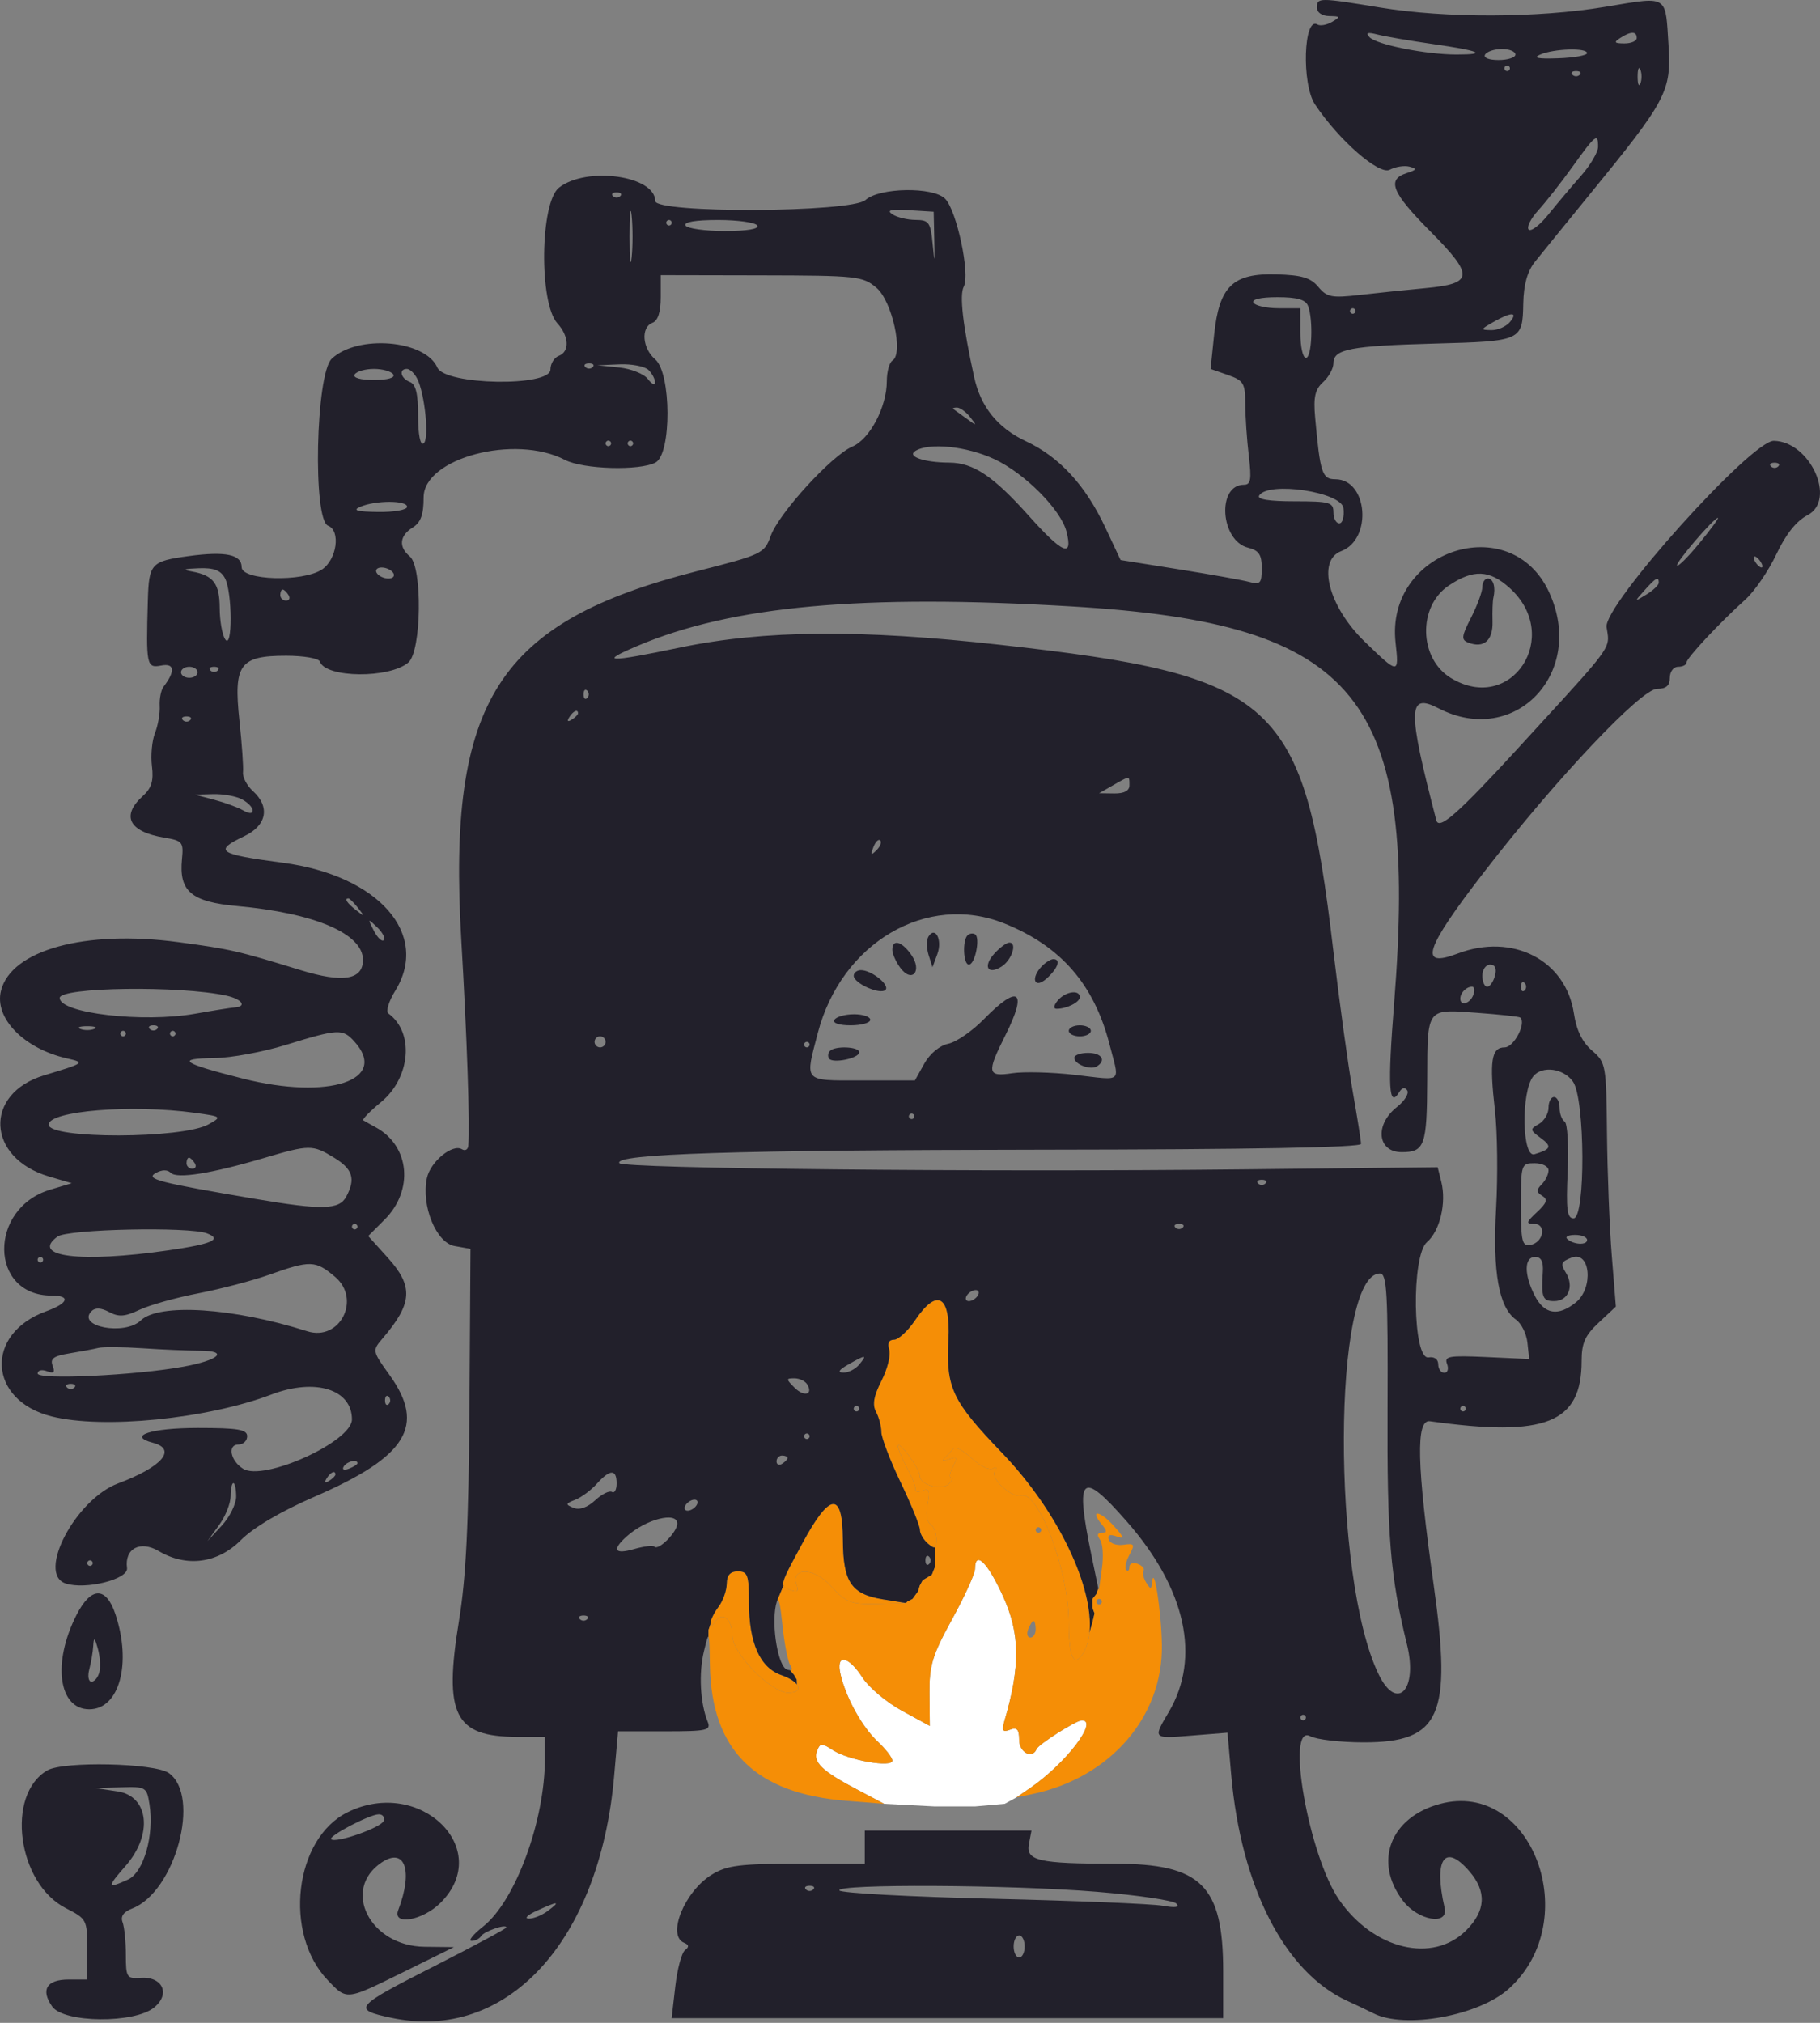 <svg width="90" height="100" viewBox="0 0 90 100" fill="none" xmlns="http://www.w3.org/2000/svg">
<rect x="0" y="0" width="90" height="100" fill="#808080" stroke="none"/>
<path d="M46.901 66.229C46.781 68.622 47.076 69.244 49.556 71.827C52.336 74.723 54.105 78.499 53.876 80.713C53.835 81.108 53.73 81.454 53.556 81.736C53.104 82.467 52.852 81.919 52.85 80.204C52.848 77.62 51.342 73.647 50.471 73.929C50.045 74.066 48.975 73.09 49.183 72.753C49.312 72.545 49.279 72.486 49.095 72.6C48.933 72.7 48.463 72.47 48.051 72.089C47.639 71.708 47.231 71.491 47.143 71.608C47.055 71.724 46.862 71.931 46.713 72.067C46.547 72.22 46.629 72.248 46.927 72.141C47.338 71.994 47.367 72.049 47.122 72.507C46.964 72.804 46.924 73.046 47.034 73.046C47.144 73.046 47.1 73.181 46.935 73.346C46.576 73.705 45.492 73.417 45.483 72.96C45.477 72.597 44.414 71.151 44.405 71.492C44.401 71.612 44.608 72.103 44.864 72.583C45.12 73.063 45.305 73.543 45.276 73.65C45.247 73.757 45.406 73.775 45.628 73.689C45.95 73.566 45.999 73.701 45.87 74.348C45.776 74.82 45.833 75.239 46.007 75.347C46.172 75.449 46.307 75.786 46.307 76.095C46.307 76.323 46.291 76.449 46.236 76.486C46.177 76.525 46.074 76.464 45.898 76.318C45.673 76.132 45.489 75.82 45.489 75.626C45.489 75.431 45.06 74.376 44.535 73.281C44.01 72.185 43.581 71.063 43.581 70.786C43.581 70.51 43.463 70.063 43.318 69.793C43.129 69.44 43.206 69.01 43.591 68.254C43.885 67.677 44.056 66.985 43.971 66.717C43.872 66.403 43.956 66.229 44.209 66.229C44.425 66.229 44.893 65.797 45.25 65.269C46.346 63.646 47.011 64.033 46.901 66.229Z" fill="#F58E06"/>
<path d="M41.681 76.114C41.691 78.205 42.093 78.808 43.647 79.061L44.808 79.25L43.368 79.284C42.058 79.315 41.851 79.234 41.075 78.388C40.216 77.453 39.05 77.472 39.412 78.415C39.506 78.66 39.408 78.723 39.112 78.61C38.919 78.536 38.79 78.493 38.745 78.388C38.657 78.185 38.891 77.752 39.612 76.416C39.636 76.373 39.66 76.328 39.684 76.283C41.042 73.769 41.668 73.715 41.681 76.114Z" fill="#F58E06"/>
<path d="M37.036 79.19C37.036 81.225 37.576 82.439 38.643 82.812C39.033 82.948 39.296 83.121 39.412 83.277C39.574 83.496 39.445 83.681 38.968 83.681C38.14 83.681 36.218 81.728 36.218 80.886C36.218 80.049 35.719 79.625 35.374 80.169C35.254 80.358 35.153 80.407 35.135 80.292C35.133 80.281 35.132 80.27 35.132 80.256C35.13 80.097 35.308 79.729 35.528 79.438C35.748 79.147 35.932 78.633 35.937 78.295C35.943 77.866 36.11 77.682 36.491 77.682C36.971 77.682 37.036 77.864 37.036 79.19Z" fill="#F58E06"/>
<path d="M42.354 88.452L43.717 89.171L46.219 89.302H48.216L49.685 89.171L50.261 88.858L50.943 88.39C52.71 87.177 54.339 85.044 53.498 85.044C53.223 85.044 51.361 86.226 51.261 86.464C51.045 86.977 50.398 86.635 50.398 86.007C50.398 85.492 50.292 85.375 49.945 85.508C49.572 85.65 49.526 85.564 49.685 85.022C50.46 82.367 50.44 80.763 49.608 78.928C48.841 77.236 48.216 76.621 48.216 77.558C48.216 77.79 47.706 78.91 47.082 80.047C46.103 81.83 45.95 82.334 45.963 83.717L45.978 85.32L44.603 84.571C43.846 84.16 42.97 83.424 42.654 82.937C41.933 81.822 41.316 81.741 41.569 82.794C41.851 83.969 42.644 85.391 43.418 86.114C43.807 86.478 44.126 86.892 44.126 87.035C44.126 87.4 41.95 87.018 41.19 86.521C40.637 86.159 40.553 86.162 40.403 86.555C40.19 87.111 40.638 87.546 42.354 88.452Z" fill="white"/>
<path fill-rule="evenodd" clip-rule="evenodd" d="M65.736 0.795C65.376 0.79 65.122 0.618 65.122 0.378C65.122 -0.125 65.218 -0.125 68.258 0.374C71.497 0.906 76.052 0.893 79.366 0.34C81.056 0.059 81.791 -0.102 82.134 0.194C82.432 0.45 82.434 1.05 82.508 2.213C82.654 4.518 82.44 4.923 78.584 9.644C77.404 11.089 76.194 12.578 75.896 12.953C75.531 13.412 75.345 14.078 75.327 14.992C75.291 16.853 75.258 16.868 70.968 16.985C66.763 17.1 65.94 17.259 65.94 17.955C65.94 18.214 65.71 18.634 65.43 18.889C65.029 19.251 64.944 19.628 65.034 20.635C65.28 23.386 65.38 23.692 66.034 23.692C67.637 23.692 67.878 26.655 66.324 27.246C65.105 27.71 65.697 29.988 67.486 31.722C69.16 33.344 69.188 33.344 69.011 31.773C68.496 27.196 74.713 25.157 76.607 29.282C78.437 33.266 74.906 36.965 71.135 35.015C69.609 34.226 69.593 35.037 71.026 40.55C71.158 41.058 72.103 40.223 75.128 36.924C78.894 32.815 79.507 32.199 79.517 31.573C79.52 31.405 79.48 31.237 79.446 31C79.289 29.92 86.611 21.77 87.719 21.792C89.518 21.827 90.827 24.721 89.382 25.469C88.835 25.752 88.313 26.405 87.844 27.397C87.453 28.223 86.764 29.23 86.313 29.635C85.024 30.794 83.399 32.533 83.395 32.758C83.393 32.871 83.208 32.963 82.983 32.963C82.755 32.963 82.574 33.205 82.574 33.508C82.574 33.896 82.392 34.053 81.946 34.053C81.152 34.053 76.936 38.518 73.371 43.133C70.445 46.92 70.135 47.88 72.076 47.142C74.802 46.105 77.435 47.463 77.832 50.11C77.954 50.929 78.244 51.522 78.723 51.933C79.413 52.527 79.432 52.632 79.466 56.046C79.486 57.972 79.592 60.684 79.703 62.071L79.905 64.593L79.058 65.384C78.381 66.016 78.211 66.397 78.211 67.275C78.211 70.355 76.439 71.06 70.712 70.26C70.007 70.161 70.058 72.398 70.899 78.374C71.807 84.828 71.225 86.135 67.443 86.135C66.297 86.135 65.103 85.998 64.79 85.83C63.56 85.172 64.715 91.728 66.212 93.904C67.911 96.375 70.847 97.085 72.505 95.427C73.474 94.458 73.525 93.514 72.664 92.512C71.44 91.09 70.884 91.906 71.436 94.315C71.641 95.208 70.127 94.951 69.375 93.964C67.907 92.041 68.747 89.841 71.202 89.178C75.749 87.95 78.359 94.912 74.624 98.305C73.143 99.651 69.471 100.32 67.913 99.528C67.653 99.395 67.072 99.119 66.622 98.914C63.54 97.51 61.371 93.285 60.884 87.737L60.702 85.657L58.958 85.797C57.909 85.881 57.424 85.926 57.319 85.747C57.226 85.59 57.427 85.26 57.798 84.632C59.386 81.94 58.642 78.551 55.732 75.228C53.464 72.637 53.153 72.926 53.968 76.864L54.313 78.531L54.215 78.804L54.024 79.045V79.485L54.126 79.758L54.024 80.204L53.876 80.713C54.105 78.499 52.336 74.723 49.556 71.827C47.076 69.244 46.781 68.622 46.901 66.229C47.011 64.033 46.346 63.646 45.25 65.269C44.893 65.797 44.425 66.229 44.209 66.229C43.956 66.229 43.872 66.403 43.971 66.717C44.056 66.985 43.885 67.677 43.591 68.254C43.206 69.01 43.129 69.44 43.318 69.793C43.463 70.063 43.581 70.51 43.581 70.786C43.581 71.063 44.01 72.185 44.535 73.281C45.06 74.376 45.489 75.431 45.489 75.626C45.489 75.82 45.673 76.132 45.898 76.318C46.074 76.464 46.177 76.525 46.236 76.486V77.463L46.083 77.849L45.628 78.122L45.483 78.388L45.401 78.667L45.128 79.045L44.864 79.181L44.808 79.25L43.647 79.061C42.093 78.808 41.691 78.205 41.681 76.114C41.668 73.715 41.042 73.769 39.684 76.283L39.612 76.416C38.891 77.752 38.657 78.185 38.745 78.388L38.431 79.139C38.424 79.153 38.417 79.17 38.41 79.19C38.396 79.23 38.383 79.283 38.368 79.349C38.143 80.412 38.482 82.391 38.915 82.535C38.982 82.557 39.035 82.568 39.074 82.569L39.266 82.794L39.402 83.03L39.412 83.277C39.296 83.121 39.033 82.948 38.643 82.812C37.576 82.439 37.036 81.225 37.036 79.19C37.036 77.864 36.971 77.682 36.491 77.682C36.11 77.682 35.943 77.866 35.937 78.295C35.932 78.633 35.748 79.147 35.528 79.438C35.308 79.729 35.13 80.097 35.132 80.256C35.132 80.27 35.133 80.281 35.135 80.292L35.039 80.576V80.919C35.001 80.852 34.935 81.116 34.809 81.636C34.547 82.719 34.626 84.199 34.994 85.112C35.168 85.544 34.967 85.589 32.874 85.589H30.563L30.37 87.793C29.655 95.989 25.051 100.974 19.329 99.747C17.405 99.334 17.504 99.217 21.494 97.189C23.444 96.197 25.039 95.341 25.039 95.285C25.039 95.096 23.94 95.471 23.791 95.712C23.71 95.843 23.497 95.95 23.318 95.948C23.14 95.947 23.396 95.628 23.889 95.24C25.486 93.981 26.947 90.013 26.947 86.935V85.862H25.57C22.48 85.862 21.934 84.777 22.695 80.136C23.048 77.979 23.176 75.357 23.215 69.506L23.266 61.739L22.478 61.598C21.569 61.436 20.823 59.609 21.109 58.244C21.28 57.429 22.378 56.526 22.845 56.815C23.002 56.911 23.143 56.83 23.158 56.634C23.241 55.591 23.094 51.293 22.809 46.436C22.12 34.645 24.616 30.745 34.453 28.24C37.697 27.414 37.797 27.366 38.114 26.49C38.519 25.369 41.136 22.506 42.147 22.078C43.011 21.712 43.853 20.116 43.853 18.846C43.853 18.38 43.979 17.92 44.133 17.825C44.689 17.481 44.117 14.882 43.341 14.226C42.661 13.652 42.382 13.622 37.65 13.613L32.674 13.603V14.702C32.674 15.427 32.535 15.854 32.265 15.958C31.681 16.182 31.759 17.216 32.401 17.766C33.2 18.45 33.214 22.438 32.419 22.864C31.636 23.283 28.835 23.203 27.939 22.736C25.47 21.448 20.948 22.646 20.948 24.587C20.948 25.447 20.809 25.829 20.403 26.082C19.755 26.487 19.702 27.041 20.267 27.509C20.898 28.033 20.844 32.187 20.199 32.747C19.27 33.552 16.09 33.521 15.818 32.705C15.765 32.547 15.015 32.417 14.151 32.417C11.854 32.417 11.543 32.848 11.839 35.611C11.964 36.779 12.045 37.934 12.018 38.178C11.991 38.422 12.21 38.84 12.505 39.106C13.367 39.887 13.195 40.806 12.086 41.334C10.544 42.07 10.767 42.224 13.985 42.651C18.722 43.278 21.274 46.182 19.546 48.978C19.224 49.498 19.071 50.004 19.205 50.101C20.494 51.034 20.307 53.276 18.84 54.485C18.292 54.937 17.898 55.341 17.964 55.383C18.031 55.425 18.315 55.585 18.595 55.738C20.265 56.655 20.469 58.844 19.019 60.293L18.208 61.104L19.169 62.168C20.457 63.593 20.406 64.428 18.925 66.16C18.403 66.77 18.405 66.778 19.266 67.978C21.063 70.481 20.133 71.999 15.593 73.973C13.89 74.713 12.54 75.507 11.909 76.139C10.764 77.287 9.227 77.492 7.852 76.679C6.932 76.136 6.15 76.554 6.282 77.519C6.358 78.072 4.223 78.606 3.242 78.278C1.804 77.799 3.737 74.12 5.84 73.333C8.021 72.517 8.771 71.641 7.56 71.324C6.265 70.985 7.459 70.592 9.785 70.592C11.77 70.592 12.223 70.668 12.223 71.001C12.223 71.226 12.03 71.41 11.794 71.41C11.239 71.41 11.389 72.21 12.019 72.607C13.035 73.247 17.404 71.271 17.404 70.17C17.404 68.68 15.588 68.116 13.431 68.936C10.248 70.146 5.091 70.66 2.55 70.02C-0.602 69.227 -0.771 65.928 2.283 64.824C3.384 64.426 3.513 64.048 2.547 64.048C-0.535 64.048 -0.588 59.732 2.484 58.812L3.548 58.493L2.423 58.161C-0.669 57.248 -0.82 54.063 2.186 53.158C4.196 52.552 4.227 52.53 3.317 52.324C1.182 51.841 -0.291 50.332 0.049 48.976C0.555 46.961 4.214 45.959 8.814 46.575C11.401 46.922 11.746 47.001 14.853 47.956C16.956 48.603 17.949 48.442 17.949 47.453C17.949 46.157 15.574 45.141 11.726 44.791C9.454 44.584 8.842 44.062 8.999 42.465C9.081 41.63 9.022 41.559 8.123 41.409C6.375 41.117 5.974 40.337 7.065 39.35C7.494 38.961 7.603 38.603 7.514 37.876C7.448 37.349 7.516 36.61 7.665 36.235C7.814 35.86 7.918 35.259 7.897 34.9C7.877 34.54 7.963 34.111 8.09 33.946C8.681 33.174 8.636 32.774 7.972 32.901C7.247 33.039 7.219 32.903 7.311 29.691C7.364 27.853 7.464 27.744 9.344 27.489C11.152 27.244 11.95 27.412 11.95 28.038C11.95 28.694 14.96 28.784 15.919 28.156C16.654 27.674 16.859 26.234 16.226 25.991C15.455 25.695 15.613 18.479 16.406 17.733C17.692 16.525 21.027 16.804 21.627 18.17C22.01 19.043 27.22 19.134 27.22 18.267C27.22 17.983 27.404 17.68 27.629 17.594C28.178 17.384 28.146 16.628 27.561 15.982C26.648 14.975 26.708 10.013 27.642 9.278C28.999 8.211 32.401 8.682 32.401 9.937C32.401 10.558 42.108 10.514 42.798 9.889C43.484 9.269 46.133 9.224 46.733 9.822C47.311 10.398 47.984 13.564 47.658 14.172C47.439 14.582 47.61 16.076 48.173 18.647C48.495 20.115 49.339 21.16 50.731 21.812C52.392 22.589 53.674 23.982 54.658 26.076L55.414 27.686L58.291 28.145C59.874 28.398 61.444 28.679 61.782 28.77C62.322 28.916 62.395 28.835 62.395 28.092C62.395 27.419 62.257 27.212 61.716 27.076C60.345 26.732 60.164 23.964 61.513 23.964C61.852 23.964 61.895 23.706 61.754 22.533C61.66 21.745 61.581 20.592 61.58 19.969C61.578 18.946 61.495 18.808 60.72 18.538L59.864 18.239L60.041 16.538C60.291 14.15 60.964 13.501 63.126 13.563C64.374 13.598 64.816 13.731 65.193 14.184C65.617 14.694 65.854 14.74 67.238 14.581C68.099 14.482 69.562 14.33 70.49 14.244C72.875 14.022 72.907 13.633 70.723 11.432C68.827 9.522 68.565 8.879 69.553 8.561C70.057 8.399 70.084 8.342 69.704 8.239C69.449 8.171 69.009 8.239 68.726 8.39C68.201 8.671 66.201 6.924 65.025 5.157C64.357 4.152 64.462 0.788 65.149 1.212C65.282 1.294 65.606 1.236 65.87 1.083C66.299 0.832 66.285 0.803 65.736 0.795ZM72.022 2.696C73.606 2.696 73.193 2.513 70.849 2.176C69.724 2.015 68.497 1.803 68.122 1.707C67.626 1.579 67.517 1.614 67.722 1.836C68.064 2.207 70.51 2.696 72.022 2.696ZM80.324 2.146C80.662 2.148 80.938 2.027 80.938 1.878C80.938 1.536 80.648 1.536 80.12 1.878C79.789 2.091 79.828 2.143 80.324 2.146ZM74.105 2.968C74.563 2.968 74.939 2.846 74.939 2.696C74.939 2.546 74.639 2.423 74.273 2.423C73.907 2.423 73.532 2.546 73.439 2.696C73.341 2.855 73.618 2.968 74.105 2.968ZM77.05 2.882C77.836 2.855 78.48 2.74 78.481 2.627C78.484 2.353 76.848 2.402 76.166 2.697C75.781 2.863 76.042 2.918 77.05 2.882ZM74.53 3.514C74.605 3.514 74.666 3.452 74.666 3.377C74.666 3.302 74.605 3.241 74.53 3.241C74.455 3.241 74.393 3.302 74.393 3.377C74.393 3.452 74.455 3.514 74.53 3.514ZM80.981 3.786C80.981 4.161 81.043 4.315 81.118 4.127C81.194 3.94 81.194 3.633 81.118 3.445C81.043 3.258 80.981 3.411 80.981 3.786ZM77.938 3.514C77.738 3.514 77.656 3.595 77.756 3.695C77.856 3.795 78.02 3.795 78.12 3.695C78.22 3.595 78.138 3.514 77.938 3.514ZM78.179 8.694C78.641 8.17 79.022 7.525 79.024 7.263C79.031 6.551 78.898 6.653 77.778 8.217C77.214 9.005 76.446 9.985 76.07 10.396C75.695 10.807 75.481 11.236 75.596 11.35C75.71 11.464 76.149 11.128 76.57 10.603C76.992 10.078 77.716 9.219 78.179 8.694ZM30.492 9.512C30.292 9.512 30.21 9.594 30.31 9.694C30.41 9.794 30.574 9.794 30.674 9.694C30.774 9.594 30.692 9.512 30.492 9.512ZM31.129 11.694C31.129 12.819 31.177 13.279 31.236 12.716C31.295 12.154 31.295 11.234 31.236 10.671C31.177 10.109 31.129 10.569 31.129 11.694ZM46.117 12.035C46.218 13.075 46.227 13.054 46.201 11.83L46.171 10.467L44.944 10.392C44.048 10.337 43.827 10.391 44.126 10.592C44.351 10.744 44.866 10.869 45.269 10.872C45.933 10.876 46.014 10.988 46.117 12.035ZM33.083 11.149C33.158 11.149 33.219 11.087 33.219 11.012C33.219 10.937 33.158 10.876 33.083 10.876C33.008 10.876 32.946 10.937 32.946 11.012C32.946 11.087 33.008 11.149 33.083 11.149ZM35.842 11.421C36.954 11.421 37.551 11.319 37.446 11.149C37.353 10.999 36.479 10.876 35.505 10.876C34.392 10.876 33.795 10.978 33.901 11.149C33.993 11.299 34.867 11.421 35.842 11.421ZM64.577 17.693C64.874 17.693 64.951 15.822 64.684 15.125C64.564 14.812 64.148 14.693 63.168 14.693C62.337 14.693 61.883 14.798 61.986 14.966C62.079 15.116 62.638 15.239 63.23 15.239H64.304V16.466C64.304 17.141 64.427 17.693 64.577 17.693ZM66.895 15.511C66.97 15.511 67.031 15.45 67.031 15.375C67.031 15.3 66.97 15.239 66.895 15.239C66.82 15.239 66.758 15.3 66.758 15.375C66.758 15.45 66.82 15.511 66.895 15.511ZM73.746 16.32C74.066 16.325 74.479 16.145 74.666 15.92C75.09 15.41 74.741 15.41 73.848 15.92C73.206 16.287 73.2 16.311 73.746 16.32ZM29.129 17.965C28.929 17.965 28.847 18.047 28.947 18.147C29.047 18.247 29.211 18.247 29.311 18.147C29.41 18.047 29.329 17.965 29.129 17.965ZM32.392 18.906C32.397 18.749 32.254 18.473 32.074 18.293C31.894 18.113 31.25 17.986 30.642 18.011L29.538 18.057L30.613 18.167C31.204 18.228 31.844 18.483 32.036 18.735C32.227 18.987 32.388 19.064 32.392 18.906ZM18.494 18.784C19.174 18.784 19.551 18.676 19.449 18.511C19.356 18.361 18.927 18.238 18.494 18.238C18.062 18.238 17.633 18.361 17.54 18.511C17.438 18.676 17.815 18.784 18.494 18.784ZM20.942 21.924C21.238 21.741 21.016 19.472 20.628 18.715C20.494 18.453 20.265 18.238 20.121 18.238C19.707 18.238 19.814 18.708 20.267 18.882C20.563 18.996 20.676 19.46 20.676 20.564C20.676 21.484 20.781 22.023 20.942 21.924ZM47.807 20.701C48.312 21.071 48.325 21.066 47.978 20.624C47.773 20.361 47.476 20.147 47.319 20.147C47.163 20.147 47.086 20.181 47.148 20.224C47.211 20.267 47.507 20.481 47.807 20.701ZM30.083 22.056C30.158 22.056 30.22 21.994 30.22 21.919C30.22 21.844 30.158 21.783 30.083 21.783C30.008 21.783 29.947 21.844 29.947 21.919C29.947 21.994 30.008 22.056 30.083 22.056ZM31.174 22.056C31.249 22.056 31.31 21.994 31.31 21.919C31.31 21.844 31.249 21.783 31.174 21.783C31.099 21.783 31.038 21.844 31.038 21.919C31.038 21.994 31.099 22.056 31.174 22.056ZM52.741 26.288C52.469 25.201 50.678 23.401 49.171 22.697C47.8 22.058 45.939 21.866 45.262 22.295C44.834 22.566 45.7 22.864 46.935 22.87C48.137 22.876 49.115 23.53 50.892 25.518C52.55 27.373 53.068 27.588 52.741 26.288ZM87.754 22.874C87.555 22.874 87.473 22.956 87.573 23.055C87.673 23.155 87.836 23.155 87.936 23.055C88.036 22.956 87.954 22.874 87.754 22.874ZM66.231 25.873C66.391 25.873 66.483 25.536 66.435 25.123C66.343 24.321 62.712 23.777 62.266 24.498C62.151 24.685 62.75 24.782 64.015 24.782C65.758 24.782 65.94 24.834 65.94 25.328C65.94 25.628 66.071 25.873 66.231 25.873ZM18.699 25.309C19.486 25.319 20.131 25.205 20.131 25.055C20.131 24.727 18.576 24.727 17.813 25.055C17.412 25.227 17.648 25.294 18.699 25.309ZM82.933 27.96C82.993 28.019 83.497 27.513 84.053 26.834C84.609 26.156 85.015 25.6 84.954 25.6C84.75 25.6 82.823 27.85 82.933 27.96ZM87.105 28.055C87.18 28.055 87.165 27.932 87.073 27.782C86.98 27.632 86.843 27.509 86.768 27.509C86.693 27.509 86.707 27.632 86.8 27.782C86.893 27.932 87.03 28.055 87.105 28.055ZM11.132 31.599C11.504 32.174 11.495 29.277 11.123 28.582C10.914 28.193 10.574 28.064 9.827 28.092C9.074 28.119 8.989 28.161 9.496 28.254C10.558 28.449 10.859 28.848 10.864 30.065C10.866 30.684 10.987 31.374 11.132 31.599ZM19.208 28.6C19.433 28.6 19.541 28.477 19.449 28.327C19.356 28.177 19.096 28.055 18.871 28.055C18.646 28.055 18.538 28.177 18.631 28.327C18.724 28.477 18.983 28.6 19.208 28.6ZM71.742 33.515C74.731 35.338 77.284 31.459 74.664 29.077C73.66 28.164 72.858 28.13 71.639 28.95C70.104 29.98 70.162 32.552 71.742 33.515ZM72.749 30.525C73.053 29.928 73.303 29.251 73.303 29.02C73.303 28.789 73.425 28.6 73.575 28.6C73.847 28.6 73.971 29.036 73.848 29.554C73.812 29.704 73.794 30.231 73.807 30.725C73.833 31.663 73.376 32.063 72.613 31.77C72.25 31.631 72.267 31.468 72.749 30.525ZM81.415 29.391C81.752 29.184 82.028 28.921 82.028 28.807C82.028 28.478 81.876 28.559 81.321 29.184C80.803 29.766 80.803 29.766 81.415 29.391ZM14.148 29.691C14.306 29.691 14.361 29.568 14.268 29.418C14.175 29.268 14.045 29.145 13.979 29.145C13.913 29.145 13.859 29.268 13.859 29.418C13.859 29.568 13.989 29.691 14.148 29.691ZM68.941 49.585C70.136 34.466 67.179 30.824 53.025 29.981C42.627 29.361 36.186 29.947 31.507 31.937C29.598 32.749 30.018 32.763 33.648 32.008C37.786 31.147 42.556 31.106 49.443 31.875C63.164 33.404 64.468 34.596 65.926 46.931C66.232 49.522 66.667 52.684 66.893 53.959C67.118 55.234 67.303 56.399 67.303 56.549C67.303 56.728 61.862 56.827 51.556 56.837C36.339 56.852 30.343 57.042 30.627 57.501C30.794 57.772 48.579 57.949 61.495 57.808L71.093 57.703L71.273 58.423C71.535 59.466 71.204 60.856 70.565 61.404C69.784 62.072 69.856 67.236 70.644 67.104C70.927 67.056 71.121 67.195 71.121 67.444C71.121 67.676 71.257 67.865 71.423 67.865C71.589 67.865 71.649 67.668 71.557 67.427C71.41 67.044 71.65 67.002 73.505 67.087L75.62 67.184L75.533 66.378C75.485 65.935 75.231 65.422 74.968 65.238C74.12 64.644 73.807 62.898 73.983 59.743C74.073 58.137 74.048 55.963 73.928 54.913C73.645 52.443 73.747 51.778 74.407 51.778C74.864 51.778 75.492 50.573 75.176 50.302C75.121 50.255 74.136 50.148 72.988 50.065C71.897 49.986 71.301 49.924 70.975 50.191C70.564 50.528 70.582 51.391 70.576 53.413C70.565 56.633 70.45 56.958 69.317 56.958C68.109 56.958 67.965 55.602 69.079 54.726C69.455 54.43 69.685 54.062 69.59 53.908C69.479 53.729 69.336 53.759 69.193 53.99C68.676 54.827 68.613 53.73 68.941 49.585ZM9.36 33.508C9.585 33.508 9.769 33.385 9.769 33.235C9.769 33.085 9.585 32.963 9.36 32.963C9.135 32.963 8.951 33.085 8.951 33.235C8.951 33.385 9.135 33.508 9.36 33.508ZM10.587 32.963C10.387 32.963 10.305 33.044 10.405 33.145C10.505 33.244 10.669 33.244 10.769 33.145C10.868 33.044 10.787 32.963 10.587 32.963ZM28.856 34.326C28.856 34.526 28.938 34.608 29.038 34.508C29.138 34.408 29.138 34.244 29.038 34.144C28.938 34.044 28.856 34.126 28.856 34.326ZM28.268 35.579C28.442 35.472 28.584 35.331 28.584 35.264C28.584 35.037 28.343 35.145 28.149 35.459C28.028 35.654 28.074 35.7 28.268 35.579ZM9.223 35.417C9.024 35.417 8.942 35.499 9.042 35.599C9.142 35.699 9.305 35.699 9.405 35.599C9.505 35.499 9.423 35.417 9.223 35.417ZM55.101 39.225C55.59 39.231 55.851 39.092 55.851 38.825C55.851 38.626 55.857 38.508 55.806 38.471C55.731 38.419 55.537 38.537 55.033 38.825L54.352 39.215L55.101 39.225ZM12.495 40.064C12.495 39.918 12.258 39.672 11.968 39.517C11.678 39.361 11.034 39.245 10.537 39.259L9.632 39.283L10.587 39.536C11.112 39.675 11.756 39.91 12.018 40.059C12.324 40.233 12.495 40.234 12.495 40.064ZM43.189 41.881C43.041 42.27 43.072 42.301 43.342 42.034C43.528 41.849 43.612 41.629 43.528 41.545C43.444 41.461 43.292 41.612 43.189 41.881ZM17.608 44.995C18.041 45.334 18.05 45.325 17.711 44.892C17.505 44.63 17.291 44.415 17.234 44.415C17.01 44.415 17.154 44.639 17.608 44.995ZM54.867 51.629C54.105 48.662 52.458 46.77 49.661 45.65C45.834 44.118 41.603 46.604 40.441 51.067C40.133 52.248 39.948 52.836 40.164 53.128C40.398 53.445 41.104 53.413 42.639 53.413H45.242L45.707 52.581C45.981 52.089 46.467 51.687 46.894 51.598C47.291 51.515 48.083 50.969 48.653 50.385C50.375 48.623 50.83 48.963 49.716 51.181C48.782 53.04 48.819 53.243 50.057 53.055C50.619 52.97 52 53.005 53.124 53.133C54.408 53.279 54.963 53.398 55.128 53.197C55.279 53.013 55.107 52.564 54.867 51.629ZM18.485 46.007C18.664 46.357 18.886 46.569 18.977 46.477C19.069 46.386 18.922 46.099 18.651 45.84C18.18 45.39 18.172 45.398 18.485 46.007ZM45.919 47.208C45.814 46.874 45.81 46.467 45.912 46.303C46.247 45.76 46.611 46.465 46.354 47.159L46.112 47.815L45.919 47.208ZM47.912 47.687C47.636 47.687 47.582 46.504 47.845 46.24C47.941 46.145 48.109 46.121 48.218 46.188C48.486 46.355 48.214 47.687 47.912 47.687ZM44.517 47.84C44.302 47.548 44.126 47.15 44.126 46.953C44.126 46.406 44.593 46.529 45.062 47.199C45.627 48.005 45.098 48.627 44.517 47.84ZM49.525 47.785C48.84 48.216 48.597 47.776 49.169 47.144C49.441 46.843 49.777 46.597 49.914 46.597C50.317 46.597 50.032 47.465 49.525 47.785ZM51.761 48.369C51.142 48.93 50.939 48.346 51.543 47.742C51.723 47.562 51.968 47.415 52.088 47.415C52.475 47.415 52.321 47.862 51.761 48.369ZM73.543 48.778C73.676 48.778 73.849 48.533 73.927 48.233C74.02 47.878 73.935 47.687 73.686 47.687C73.475 47.687 73.303 47.933 73.303 48.233C73.303 48.533 73.411 48.778 73.543 48.778ZM43.786 48.936C43.528 49.194 42.217 48.611 42.217 48.238C42.217 48.085 42.378 47.96 42.574 47.96C43.102 47.96 44.021 48.701 43.786 48.936ZM75.211 48.778C75.211 48.978 75.293 49.06 75.393 48.96C75.493 48.86 75.493 48.696 75.393 48.596C75.293 48.496 75.211 48.578 75.211 48.778ZM11.609 49.802C12.225 49.759 11.966 49.39 11.2 49.221C8.925 48.717 2.952 48.798 2.952 49.334C2.952 50.093 7.077 50.572 9.657 50.113C10.543 49.955 11.422 49.815 11.609 49.802ZM72.212 49.369C72.212 49.755 72.69 49.62 72.856 49.187C72.942 48.962 72.914 48.778 72.794 48.778C72.51 48.778 72.212 49.08 72.212 49.369ZM52.251 49.869C52.079 49.869 52.101 49.707 52.306 49.46C52.677 49.013 53.397 48.904 53.397 49.294C53.397 49.545 52.752 49.869 52.251 49.869ZM42.065 50.687C41.487 50.687 41.163 50.576 41.263 50.414C41.356 50.264 41.792 50.141 42.233 50.141C42.675 50.141 43.035 50.264 43.035 50.414C43.035 50.564 42.599 50.687 42.065 50.687ZM3.974 50.867C4.162 50.943 4.469 50.943 4.656 50.867C4.844 50.792 4.69 50.73 4.315 50.73C3.94 50.73 3.787 50.792 3.974 50.867ZM7.587 50.687C7.387 50.687 7.306 50.769 7.405 50.869C7.506 50.968 7.669 50.968 7.769 50.869C7.869 50.769 7.787 50.687 7.587 50.687ZM53.397 51.232C53.097 51.232 52.852 51.109 52.852 50.959C52.852 50.809 53.097 50.687 53.397 50.687C53.697 50.687 53.943 50.809 53.943 50.959C53.943 51.109 53.697 51.232 53.397 51.232ZM6.088 51.232C6.163 51.232 6.224 51.171 6.224 51.096C6.224 51.021 6.163 50.959 6.088 50.959C6.013 50.959 5.951 51.021 5.951 51.096C5.951 51.171 6.013 51.232 6.088 51.232ZM8.542 51.232C8.617 51.232 8.678 51.171 8.678 51.096C8.678 51.021 8.617 50.959 8.542 50.959C8.467 50.959 8.405 51.021 8.405 51.096C8.405 51.171 8.467 51.232 8.542 51.232ZM12.014 53.322C16.263 54.396 19.254 53.398 17.522 51.485C16.945 50.846 16.722 50.858 14.132 51.658C13.007 52.005 11.422 52.297 10.609 52.306C8.661 52.328 8.972 52.553 12.014 53.322ZM29.674 51.778C29.824 51.778 29.947 51.655 29.947 51.505C29.947 51.355 29.824 51.232 29.674 51.232C29.524 51.232 29.401 51.355 29.401 51.505C29.401 51.655 29.524 51.778 29.674 51.778ZM39.9 51.778C39.975 51.778 40.036 51.716 40.036 51.641C40.036 51.566 39.975 51.505 39.9 51.505C39.825 51.505 39.763 51.566 39.763 51.641C39.763 51.716 39.825 51.778 39.9 51.778ZM40.991 52.324C40.924 52.215 40.947 52.048 41.043 51.952C41.307 51.688 42.49 51.743 42.49 52.018C42.49 52.321 41.157 52.593 40.991 52.324ZM54.24 52.717C53.921 52.914 53.124 52.612 53.124 52.294C53.124 52.16 53.431 52.05 53.806 52.05C54.48 52.05 54.72 52.42 54.24 52.717ZM77.815 60.23C78.411 60.23 78.385 54.33 77.786 53.474C77.323 52.812 76.257 52.669 75.821 53.209C75.212 53.965 75.262 57.251 75.88 57.062C76.718 56.805 76.762 56.679 76.165 56.239C75.655 55.862 75.651 55.819 76.097 55.566C76.36 55.417 76.575 55.056 76.575 54.763C76.575 54.471 76.697 54.232 76.847 54.232C76.997 54.232 77.12 54.47 77.12 54.761C77.12 55.052 77.234 55.36 77.372 55.446C77.511 55.531 77.578 56.643 77.522 57.916C77.438 59.804 77.492 60.23 77.815 60.23ZM10.314 55.582C10.984 55.206 10.973 55.197 9.632 55.012C6.511 54.583 2.406 54.915 2.406 55.598C2.406 56.318 9.027 56.305 10.314 55.582ZM45.081 55.322C45.155 55.322 45.217 55.261 45.217 55.186C45.217 55.111 45.155 55.05 45.081 55.05C45.005 55.05 44.944 55.111 44.944 55.186C44.944 55.261 45.005 55.322 45.081 55.322ZM17.122 59.158C17.595 58.274 17.444 57.793 16.517 57.228C15.456 56.581 15.307 56.581 13.041 57.251C10.45 58.016 8.751 58.286 8.446 57.981C8.28 57.815 8.01 57.818 7.702 57.99C7.173 58.286 7.816 58.453 12.632 59.27C15.933 59.83 16.773 59.809 17.122 59.158ZM9.512 57.776C9.671 57.776 9.725 57.654 9.632 57.504C9.54 57.354 9.41 57.231 9.344 57.231C9.277 57.231 9.223 57.354 9.223 57.504C9.223 57.654 9.353 57.776 9.512 57.776ZM76.236 58.551C76.422 58.365 76.575 58.053 76.575 57.858C76.575 57.662 76.271 57.504 75.893 57.504C75.226 57.504 75.211 57.548 75.211 59.569C75.211 61.384 75.269 61.623 75.686 61.543C76.334 61.418 76.489 60.503 75.862 60.503C75.447 60.503 75.467 60.423 76.005 59.922C76.494 59.466 76.55 59.293 76.263 59.115C75.972 58.936 75.967 58.821 76.236 58.551ZM62.395 58.322C62.196 58.322 62.114 58.404 62.214 58.504C62.314 58.603 62.477 58.603 62.577 58.504C62.677 58.404 62.595 58.322 62.395 58.322ZM17.54 60.776C17.615 60.776 17.676 60.715 17.676 60.639C17.676 60.565 17.615 60.503 17.54 60.503C17.465 60.503 17.404 60.565 17.404 60.639C17.404 60.715 17.465 60.776 17.54 60.776ZM58.305 60.503C58.105 60.503 58.024 60.585 58.123 60.685C58.224 60.785 58.387 60.785 58.487 60.685C58.587 60.585 58.505 60.503 58.305 60.503ZM8.323 61.812C10.48 61.5 11.008 61.269 10.239 60.973C9.35 60.632 3.347 60.76 2.842 61.131C1.48 62.129 3.981 62.44 8.323 61.812ZM77.491 61.238C77.786 61.533 78.483 61.574 78.483 61.297C78.483 61.16 78.218 61.048 77.892 61.048C77.568 61.048 77.387 61.134 77.491 61.238ZM75.9 64.062C76.375 64.98 77.058 65.088 77.928 64.384C78.811 63.668 78.644 61.825 77.727 62.168C77.199 62.365 77.155 62.476 77.43 62.915C77.851 63.59 77.554 64.321 76.856 64.321C76.281 64.321 76.211 64.144 76.293 62.889C76.328 62.367 76.212 62.139 75.913 62.139C75.364 62.139 75.358 63.013 75.9 64.062ZM1.997 62.412C2.072 62.412 2.134 62.35 2.134 62.276C2.134 62.201 2.072 62.139 1.997 62.139C1.922 62.139 1.861 62.201 1.861 62.276C1.861 62.35 1.922 62.412 1.997 62.412ZM15.193 65.811C16.809 66.324 17.879 64.224 16.565 63.118C15.597 62.303 15.345 62.295 13.314 63.017C12.489 63.309 10.911 63.723 9.808 63.936C8.705 64.149 7.395 64.516 6.898 64.751C6.179 65.093 5.872 65.115 5.398 64.862C5.002 64.65 4.711 64.634 4.53 64.814C3.764 65.581 6.16 66.039 6.96 65.278C7.872 64.411 11.526 64.647 15.193 65.811ZM69.578 81.308C68.747 77.918 68.588 75.984 68.615 69.57C68.638 63.904 68.584 62.957 68.239 62.957C65.892 62.957 65.846 77.997 68.178 82.779C69.082 84.635 70.124 83.54 69.578 81.308ZM47.911 64.321C48.061 64.321 48.26 64.198 48.353 64.048C48.445 63.898 48.398 63.775 48.248 63.775C48.098 63.775 47.9 63.898 47.807 64.048C47.715 64.198 47.761 64.321 47.911 64.321ZM9.078 67.56C10.851 67.235 11.326 66.775 9.891 66.773C9.299 66.772 8.017 66.717 7.042 66.651C6.067 66.586 5.086 66.578 4.861 66.635C4.636 66.692 3.997 66.812 3.441 66.903C2.65 67.032 2.468 67.164 2.603 67.514C2.731 67.849 2.66 67.916 2.318 67.785C2.066 67.689 1.861 67.74 1.861 67.9C1.861 68.222 6.711 67.994 9.078 67.56ZM41.707 67.856C41.951 67.861 42.303 67.681 42.49 67.456C42.905 66.956 42.82 66.956 41.945 67.456C41.476 67.724 41.401 67.849 41.707 67.856ZM39.289 68.599C39.764 69.074 40.231 68.946 39.911 68.429C39.812 68.269 39.528 68.138 39.28 68.138C38.863 68.138 38.864 68.174 39.289 68.599ZM3.497 68.411C3.297 68.411 3.216 68.493 3.315 68.593C3.415 68.692 3.579 68.692 3.679 68.593C3.779 68.493 3.697 68.411 3.497 68.411ZM19.04 69.229C19.04 69.429 19.122 69.51 19.222 69.411C19.321 69.311 19.321 69.147 19.222 69.047C19.122 68.947 19.04 69.029 19.04 69.229ZM42.354 69.774C42.429 69.774 42.49 69.713 42.49 69.638C42.49 69.563 42.429 69.501 42.354 69.501C42.279 69.501 42.217 69.563 42.217 69.638C42.217 69.713 42.279 69.774 42.354 69.774ZM72.348 69.774C72.423 69.774 72.484 69.713 72.484 69.638C72.484 69.563 72.423 69.501 72.348 69.501C72.273 69.501 72.212 69.563 72.212 69.638C72.212 69.713 72.273 69.774 72.348 69.774ZM39.9 71.138C39.975 71.138 40.036 71.076 40.036 71.001C40.036 70.926 39.975 70.865 39.9 70.865C39.825 70.865 39.763 70.926 39.763 71.001C39.763 71.076 39.825 71.138 39.9 71.138ZM38.672 72.365C38.822 72.272 38.945 72.142 38.945 72.076C38.945 72.01 38.822 71.956 38.672 71.956C38.523 71.956 38.4 72.086 38.4 72.244C38.4 72.403 38.523 72.457 38.672 72.365ZM17.253 72.605C17.486 72.516 17.676 72.394 17.676 72.335C17.676 72.115 17.157 72.239 16.997 72.498C16.901 72.652 17.011 72.698 17.253 72.605ZM16.271 73.209C16.444 73.102 16.586 72.96 16.586 72.894C16.586 72.666 16.345 72.774 16.151 73.089C16.03 73.284 16.076 73.329 16.271 73.209ZM30.261 73.754C30.388 73.832 30.492 73.644 30.492 73.335C30.492 72.617 30.168 72.622 29.512 73.351C29.226 73.669 28.747 74.025 28.447 74.142C27.958 74.333 27.95 74.374 28.365 74.543C28.657 74.661 29.049 74.523 29.429 74.17C29.759 73.862 30.134 73.675 30.261 73.754ZM10.969 75.417C11.359 74.996 11.678 74.352 11.678 73.985C11.678 73.619 11.616 73.319 11.541 73.319C11.466 73.319 11.405 73.609 11.405 73.964C11.405 74.319 11.147 74.963 10.833 75.395L10.261 76.182L10.969 75.417ZM34.005 74.682C34.155 74.682 34.353 74.56 34.446 74.41C34.539 74.26 34.492 74.137 34.342 74.137C34.192 74.137 33.993 74.26 33.901 74.41C33.808 74.56 33.855 74.682 34.005 74.682ZM32.361 76.46C32.566 76.665 33.492 75.734 33.492 75.322C33.492 74.701 31.931 75.101 30.975 75.966C30.247 76.625 30.392 76.855 31.36 76.577C31.838 76.44 32.288 76.387 32.361 76.46ZM45.762 77.136C45.762 77.336 45.844 77.418 45.944 77.318C46.044 77.218 46.044 77.055 45.944 76.955C45.844 76.855 45.762 76.937 45.762 77.136ZM4.452 77.409C4.527 77.409 4.588 77.348 4.588 77.273C4.588 77.198 4.527 77.136 4.452 77.136C4.377 77.136 4.315 77.198 4.315 77.273C4.315 77.348 4.377 77.409 4.452 77.409ZM4.416 84.499C2.892 84.499 2.579 82.197 3.783 79.838C4.501 78.43 5.243 78.413 5.706 79.795C6.523 82.238 5.903 84.499 4.416 84.499ZM28.856 79.863C28.656 79.863 28.575 79.945 28.674 80.045C28.774 80.145 28.938 80.145 29.038 80.045C29.138 79.945 29.056 79.863 28.856 79.863ZM4.524 83.135C4.674 83.135 4.85 82.921 4.915 82.658C4.981 82.396 4.946 81.874 4.838 81.499C4.678 80.942 4.637 80.917 4.611 81.363C4.594 81.663 4.506 82.184 4.416 82.522C4.326 82.859 4.374 83.135 4.524 83.135ZM64.441 85.044C64.516 85.044 64.577 84.983 64.577 84.908C64.577 84.833 64.516 84.771 64.441 84.771C64.366 84.771 64.304 84.833 64.304 84.908C64.304 84.983 64.366 85.044 64.441 85.044ZM3.253 94.33C0.859 93.108 0.27 88.725 2.338 87.52C3.132 87.058 7.638 87.155 8.345 87.65C9.95 88.775 8.668 93.525 6.537 94.348C6.109 94.513 5.95 94.737 6.06 95.023C6.15 95.258 6.224 95.985 6.224 96.638C6.224 97.75 6.269 97.823 6.935 97.775C8.036 97.695 8.447 98.566 7.625 99.24C6.649 100.042 3.15 100.008 2.579 99.192C2 98.365 2.308 97.86 3.39 97.86H4.315V96.366C4.315 94.904 4.292 94.86 3.253 94.33ZM6.333 92.915C7.107 92.562 7.632 90.722 7.393 89.202C7.257 88.343 7.215 88.317 5.989 88.355L4.724 88.394L5.815 88.559C7.367 88.795 7.57 90.695 6.209 92.245C5.279 93.305 5.294 93.388 6.333 92.915ZM16.211 97.896C14.001 95.589 14.556 90.886 17.191 89.588C20.764 87.826 24.443 91.408 21.788 94.063C20.904 94.947 19.393 95.21 19.693 94.428C20.438 92.486 20.027 91.301 18.876 92.07C16.87 93.409 18.294 96.21 20.996 96.24L22.448 96.256L19.997 97.467C18.118 98.395 17.485 98.719 17.013 98.561C16.756 98.475 16.547 98.247 16.211 97.896ZM16.375 90.923C16.593 91.141 18.863 90.347 18.974 90.014C19.035 89.83 18.922 89.685 18.722 89.692C18.256 89.707 16.225 90.773 16.375 90.923ZM42.763 92.134V91.316V90.498H46.885H51.007L50.881 91.154C50.722 91.988 51.351 92.134 55.118 92.134C59.412 92.134 60.487 93.2 60.487 97.46V99.769H46.85H33.214L33.394 98.201C33.493 97.338 33.709 96.531 33.874 96.408C34.087 96.248 34.075 96.142 33.833 96.044C32.957 95.689 33.851 93.496 35.209 92.668C35.949 92.217 36.591 92.136 39.422 92.135L42.763 92.134ZM40.036 93.224C39.836 93.224 39.754 93.306 39.854 93.406C39.954 93.506 40.118 93.506 40.218 93.406C40.318 93.306 40.236 93.224 40.036 93.224ZM58.169 94.101C58.019 93.948 56.253 93.688 54.244 93.523C49.918 93.169 41.306 93.125 41.511 93.458C41.591 93.586 45.003 93.77 49.094 93.866C53.185 93.963 56.962 94.117 57.487 94.21C58.134 94.324 58.354 94.289 58.169 94.101ZM26.145 94.848C26.379 94.855 26.809 94.68 27.1 94.46C27.746 93.971 27.608 93.972 26.538 94.461C26.088 94.667 25.912 94.841 26.145 94.848ZM50.398 96.769C50.548 96.769 50.67 96.524 50.67 96.224C50.67 95.924 50.548 95.678 50.398 95.678C50.248 95.678 50.125 95.924 50.125 96.224C50.125 96.524 50.248 96.769 50.398 96.769Z" fill="#22202B"/>
<path fill-rule="evenodd" clip-rule="evenodd" d="M35.105 82.317C35.179 86.529 37.344 88.671 41.884 89.027L43.717 89.171L42.354 88.452C40.638 87.546 40.19 87.111 40.403 86.555C40.553 86.162 40.637 86.159 41.19 86.521C41.95 87.018 44.126 87.4 44.126 87.035C44.126 86.892 43.807 86.478 43.418 86.114C42.644 85.391 41.851 83.969 41.569 82.794C41.316 81.741 41.933 81.822 42.654 82.937C42.97 83.424 43.846 84.16 44.603 84.571L45.978 85.32L45.963 83.717C45.95 82.334 46.103 81.83 47.082 80.047C47.706 78.91 48.216 77.79 48.216 77.558C48.216 76.621 48.841 77.236 49.608 78.928C50.44 80.763 50.46 82.367 49.685 85.022C49.526 85.564 49.572 85.65 49.945 85.508C50.292 85.375 50.398 85.492 50.398 86.007C50.398 86.635 51.045 86.977 51.261 86.464C51.361 86.226 53.223 85.044 53.498 85.044C54.339 85.044 52.71 87.177 50.943 88.39L50.261 88.858L51.079 88.684C54.915 87.871 57.517 84.86 57.455 81.304C57.425 79.612 57.056 77.266 56.97 78.227C56.938 78.582 56.9 78.584 56.683 78.24C56.545 78.022 56.485 77.759 56.549 77.655C56.614 77.551 56.483 77.396 56.259 77.31C56.034 77.224 55.851 77.293 55.851 77.463C55.851 77.633 55.78 77.701 55.693 77.614C55.605 77.527 55.676 77.191 55.85 76.867C56.133 76.338 56.102 76.286 55.556 76.366C55.222 76.415 54.895 76.301 54.831 76.114C54.753 75.885 54.879 75.832 55.215 75.953C55.618 76.098 55.587 75.993 55.055 75.409C54.374 74.662 53.867 74.617 54.482 75.358C54.755 75.686 54.756 75.773 54.488 75.773C54.265 75.773 54.234 75.891 54.397 76.114C54.534 76.302 54.576 76.946 54.49 77.546L54.335 78.636L54.313 78.531L54.215 78.804L54.024 79.045V79.485L54.126 79.758L54.024 80.204L53.876 80.713C53.835 81.108 53.73 81.454 53.556 81.736C53.104 82.467 52.852 81.919 52.85 80.204C52.848 77.62 51.342 73.647 50.471 73.929C50.045 74.066 48.975 73.09 49.183 72.753C49.312 72.545 49.279 72.486 49.095 72.6C48.933 72.7 48.463 72.47 48.051 72.089C47.639 71.708 47.231 71.491 47.143 71.608C47.055 71.724 46.862 71.931 46.713 72.067C46.547 72.22 46.629 72.248 46.927 72.141C47.338 71.994 47.367 72.049 47.122 72.507C46.964 72.804 46.924 73.046 47.034 73.046C47.144 73.046 47.1 73.181 46.935 73.346C46.576 73.705 45.492 73.417 45.483 72.96C45.477 72.597 44.414 71.151 44.405 71.492C44.401 71.612 44.608 72.103 44.864 72.583C45.12 73.063 45.305 73.543 45.276 73.65C45.247 73.757 45.406 73.775 45.628 73.689C45.95 73.566 45.999 73.701 45.87 74.348C45.776 74.82 45.833 75.239 46.007 75.347C46.172 75.449 46.307 75.786 46.307 76.095C46.307 76.323 46.291 76.449 46.236 76.486V77.463L46.083 77.849L45.628 78.122L45.483 78.388L45.401 78.667L45.128 79.045L44.864 79.181L44.808 79.25L43.368 79.284C42.058 79.315 41.851 79.234 41.075 78.388C40.216 77.453 39.05 77.472 39.412 78.415C39.506 78.66 39.408 78.723 39.112 78.61C38.919 78.536 38.79 78.493 38.745 78.388L38.431 79.139C38.514 78.984 38.591 79.346 38.687 80.292C38.778 81.203 38.953 82.108 39.074 82.305C39.183 82.482 39.184 82.569 39.074 82.569L39.266 82.794L39.402 83.03L39.412 83.277C39.574 83.496 39.445 83.681 38.968 83.681C38.14 83.681 36.218 81.728 36.218 80.886C36.218 80.049 35.719 79.625 35.374 80.169C35.254 80.358 35.153 80.407 35.135 80.292L35.039 80.576V80.919C35.079 80.989 35.089 81.426 35.105 82.317ZM51.352 75.773C51.427 75.773 51.488 75.712 51.488 75.637C51.488 75.562 51.427 75.5 51.352 75.5C51.277 75.5 51.216 75.562 51.216 75.637C51.216 75.712 51.277 75.773 51.352 75.773ZM54.352 79.318C54.426 79.318 54.488 79.257 54.488 79.181C54.488 79.106 54.426 79.045 54.352 79.045C54.276 79.045 54.215 79.106 54.215 79.181C54.215 79.257 54.276 79.318 54.352 79.318ZM50.952 80.954C51.097 80.954 51.216 80.77 51.216 80.545C51.216 80.32 51.167 80.136 51.108 80.136C51.05 80.136 50.931 80.32 50.844 80.545C50.758 80.77 50.806 80.954 50.952 80.954Z" fill="#F58E06"/>
</svg>
